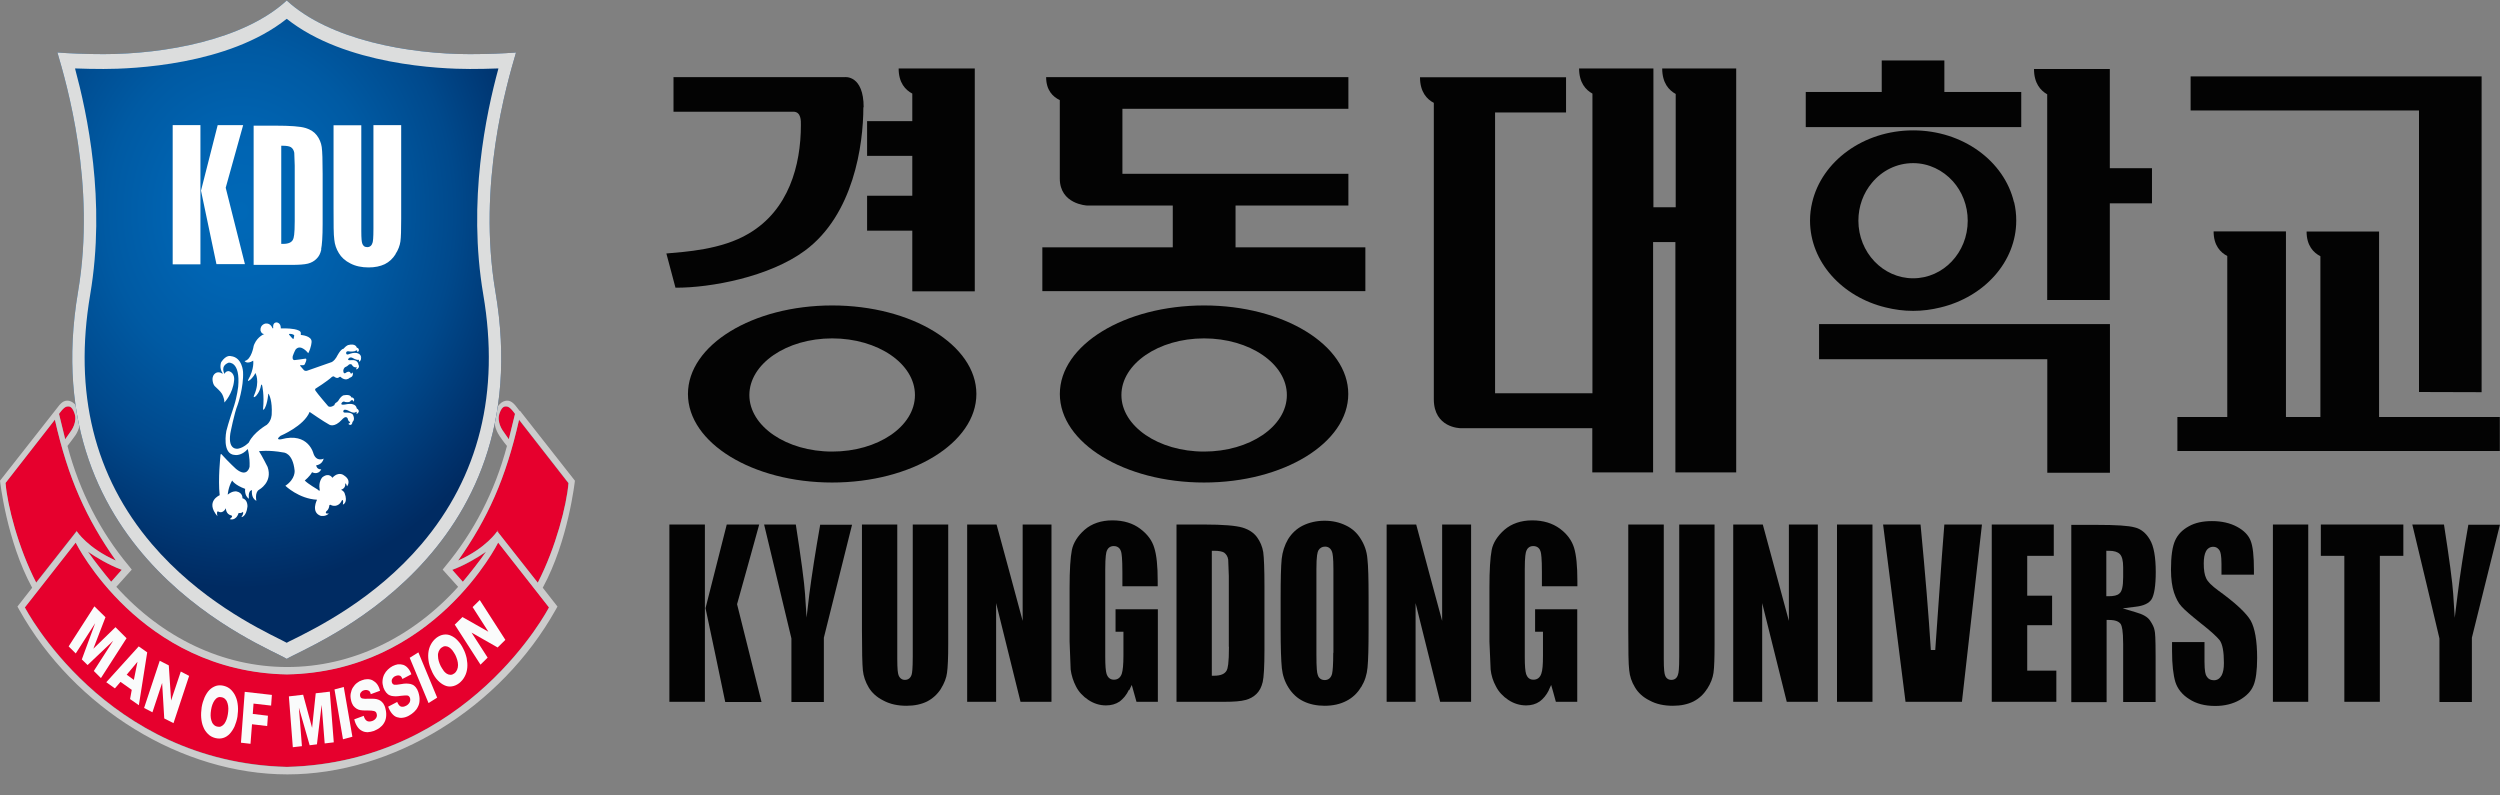 <svg width="110" height="35" viewBox="0 0 110 35" fill="none" xmlns="http://www.w3.org/2000/svg">
<rect x="0" y="0" width="110" height="35" fill="#808080" stroke="none"/>
<path d="M104.679 18.355V10.189C104.679 10.189 101.65 10.189 101.49 10.189C101.49 10.81 101.797 11.121 102.097 11.273V18.347H100.582V10.181C100.582 10.181 97.553 10.181 97.399 10.181C97.399 10.803 97.7 11.105 98 11.265V18.347H95.805V19.845H109.991V18.347H104.679V18.355Z" fill="#030303"/>
<path d="M38.001 4.724C38.001 3.298 37.181 3.393 37.181 3.393H29.634V4.915H34.905C35.259 4.915 35.239 5.329 35.239 5.505C35.239 7.273 34.705 9.241 32.944 10.277C31.749 10.994 30.121 11.081 29.32 11.153L29.721 12.659C31.275 12.667 33.858 12.181 35.419 11.026C37.554 9.448 37.988 6.381 37.988 4.716" fill="#030303"/>
<path d="M106.436 17.248L109.191 17.256V3.362H96.387V4.859H106.436V17.248Z" fill="#030303"/>
<path d="M73.137 3.011C73.137 3.656 73.437 3.975 73.731 4.134V9.121H72.75V3.011H69.48C69.48 3.64 69.774 3.959 70.067 4.118V17.303H65.783V4.947H68.906V3.401C68.906 3.401 62.641 3.401 62.48 3.401C62.48 4.047 62.787 4.373 63.088 4.525V17.574C63.094 18.817 64.222 18.841 64.275 18.841H70.061V20.785H72.736V10.651H73.717V20.785H76.393V3.011C76.393 3.011 73.277 3.011 73.117 3.011" fill="#030303"/>
<path d="M55.926 12.81H60.076V10.882H54.364V9.042H59.329V7.648H49.386V4.788H59.329V3.393C59.329 3.393 46.19 3.393 46.03 3.393C46.03 3.975 46.33 4.262 46.631 4.405V7.855C46.631 8.986 47.818 9.042 47.818 9.042H51.602V10.882H45.863V12.81H50.174C50.174 12.81 50.167 12.81 50.16 12.81H55.932C55.932 12.81 55.932 12.81 55.926 12.81Z" fill="#030303"/>
<path d="M52.978 19.869C50.97 19.869 49.342 18.753 49.342 17.383C49.342 16.013 50.97 14.889 52.978 14.889C54.987 14.889 56.622 16.005 56.622 17.383C56.622 18.761 54.987 19.869 52.978 19.869ZM52.978 13.44C49.475 13.44 46.633 15.184 46.633 17.335C46.633 19.486 49.475 21.231 52.978 21.231C56.482 21.231 59.324 19.486 59.324 17.335C59.324 15.184 56.482 13.44 52.978 13.44Z" fill="#030303"/>
<path d="M42.89 3.011H39.54C39.54 3.648 39.84 3.959 40.141 4.118V5.329H38.152V6.859H40.141V8.612H38.152V10.149H40.141V12.818H42.89V3.011Z" fill="#030303"/>
<path d="M36.615 19.869C34.6 19.869 32.972 18.753 32.972 17.383C32.972 16.013 34.6 14.889 36.615 14.889C38.63 14.889 40.258 16.005 40.258 17.383C40.258 18.761 38.63 19.869 36.615 19.869ZM36.615 13.44C33.112 13.44 30.27 15.184 30.27 17.335C30.27 19.486 33.112 21.231 36.615 21.231C40.118 21.231 42.961 19.486 42.961 17.335C42.961 15.184 40.118 13.44 36.615 13.44Z" fill="#030303"/>
<path d="M92.832 7.401V3.035C92.832 3.035 89.883 3.035 89.496 3.035C89.496 3.664 89.783 3.983 90.077 4.15V13.2H92.832V8.946H94.687V7.401H92.832Z" fill="#030303"/>
<path d="M80.039 15.806H90.081V20.801H92.837V14.26H80.039V15.806Z" fill="#030303"/>
<path d="M87.233 5.592H88.935V4.047H85.552V2.66H82.796V4.047H79.453V5.592H81.075H87.233Z" fill="#030303"/>
<path d="M84.178 12.245C82.85 12.245 81.769 11.105 81.769 9.711C81.769 9.074 81.989 8.492 82.363 8.046C82.803 7.512 83.451 7.178 84.178 7.178C84.865 7.178 85.486 7.488 85.926 7.974C86.333 8.428 86.58 9.042 86.58 9.711C86.58 11.113 85.506 12.245 84.178 12.245ZM88.615 8.898C88.188 7.09 86.367 5.736 84.178 5.736C81.989 5.736 80.154 7.098 79.734 8.914C79.674 9.169 79.641 9.432 79.641 9.703C79.641 11.527 81.055 13.065 82.97 13.527C83.357 13.623 83.758 13.678 84.178 13.678C84.598 13.678 84.999 13.623 85.386 13.527C87.301 13.065 88.715 11.527 88.715 9.703C88.715 9.424 88.682 9.153 88.622 8.898" fill="#030303"/>
<path d="M31.015 23.079H29.453V30.879H31.015V23.079Z" fill="#030303"/>
<path d="M33.505 30.879C33.438 30.6 32.431 26.585 32.431 26.585C32.431 26.585 33.332 23.358 33.405 23.079H31.977C31.937 23.231 31.083 26.585 31.043 26.76C31.09 26.951 31.877 30.719 31.91 30.887H33.505V30.879Z" fill="#030303"/>
<path d="M36.09 23.079C35.876 24.29 35.716 25.326 35.609 26.154L35.489 27.174L35.423 26.146C35.389 25.621 35.249 24.585 35.016 23.079H33.621C33.815 23.892 34.816 28.058 34.822 28.09V30.887H36.25C36.25 30.672 36.25 28.058 36.25 28.058C36.25 28.058 37.418 23.366 37.491 23.087H36.097L36.09 23.079Z" fill="#030303"/>
<path d="M41.395 30.313C41.549 30.066 41.642 29.827 41.669 29.604C41.703 29.365 41.722 28.943 41.722 28.337V23.079H40.161V28.879C40.161 29.437 40.134 29.604 40.114 29.676C40.068 29.835 39.961 29.915 39.814 29.915C39.681 29.915 39.581 29.835 39.534 29.7C39.507 29.62 39.48 29.469 39.48 28.983V23.079H37.926V27.716C37.926 28.616 37.939 29.214 37.966 29.492C37.992 29.755 38.079 30.002 38.219 30.241C38.359 30.48 38.58 30.68 38.867 30.823C39.16 30.982 39.501 31.054 39.888 31.054C40.234 31.054 40.541 30.99 40.795 30.863C41.042 30.735 41.249 30.544 41.402 30.305" fill="#030303"/>
<path d="M46.265 30.879V23.079H44.997V27.318C44.997 27.318 43.896 23.231 43.849 23.079H42.555V30.879H43.829V26.537C43.829 26.537 44.863 30.719 44.903 30.879H46.271H46.265Z" fill="#030303"/>
<path d="M49.685 30.369L49.798 30.138C49.798 30.138 49.972 30.759 50.005 30.879H50.946V26.808H49.084V27.796H49.431V28.855C49.431 29.245 49.405 29.5 49.358 29.644C49.298 29.819 49.178 29.907 49.011 29.907C48.817 29.907 48.731 29.771 48.691 29.66C48.651 29.532 48.631 29.293 48.631 28.903V25.047C48.631 24.481 48.671 24.314 48.697 24.242C48.737 24.139 48.824 24.027 49.004 24.027C49.224 24.027 49.304 24.179 49.331 24.282C49.351 24.362 49.385 24.545 49.385 25.183V25.796H50.939V25.565C50.939 24.92 50.893 24.426 50.786 24.099C50.692 23.78 50.486 23.502 50.165 23.262C49.845 23.023 49.438 22.896 48.944 22.896C48.45 22.896 48.037 23.039 47.723 23.31C47.416 23.581 47.229 23.884 47.163 24.195C47.096 24.537 47.062 25.087 47.062 25.844V28.226L47.109 29.461C47.143 29.716 47.223 29.971 47.343 30.201C47.463 30.441 47.65 30.64 47.89 30.799C48.13 30.958 48.39 31.038 48.664 31.038C48.891 31.038 49.091 30.982 49.258 30.871C49.418 30.751 49.565 30.584 49.672 30.353" fill="#030303"/>
<path d="M54.074 28.457C54.074 29.206 54.021 29.413 53.974 29.5C53.894 29.652 53.714 29.732 53.42 29.732H53.32V24.234H53.42C53.634 24.234 53.781 24.266 53.861 24.314C53.954 24.386 54.021 24.481 54.041 24.625L54.068 25.342V28.457H54.074ZM55.556 30.026C55.609 29.795 55.636 29.325 55.636 28.608V25.796C55.636 25.047 55.616 24.537 55.582 24.29C55.542 24.051 55.449 23.828 55.309 23.637C55.162 23.438 54.955 23.302 54.675 23.215C54.381 23.127 53.814 23.079 52.98 23.079H51.766V30.879H53.881C54.294 30.879 54.602 30.855 54.802 30.799C54.995 30.751 55.162 30.656 55.289 30.528C55.416 30.401 55.502 30.241 55.556 30.018" fill="#030303"/>
<path d="M58.663 28.72C58.663 29.214 58.643 29.508 58.61 29.652C58.563 29.827 58.45 29.923 58.289 29.923C58.076 29.923 57.996 29.771 57.976 29.676C57.949 29.596 57.922 29.421 57.922 28.776V25.039C57.922 24.45 57.969 24.298 58.009 24.218C58.076 24.107 58.176 24.051 58.303 24.051C58.45 24.051 58.556 24.131 58.61 24.282C58.636 24.354 58.67 24.521 58.67 25.047V28.728L58.663 28.72ZM59.891 30.233C60.051 29.971 60.144 29.684 60.171 29.373C60.204 29.046 60.218 28.465 60.218 27.668V26.29C60.218 25.477 60.204 24.896 60.164 24.569C60.138 24.258 60.038 23.971 59.871 23.709C59.711 23.446 59.49 23.247 59.217 23.119C58.943 22.984 58.63 22.912 58.283 22.912C57.922 22.912 57.595 22.992 57.322 23.127C57.048 23.262 56.835 23.47 56.675 23.725C56.521 23.988 56.428 24.282 56.394 24.593C56.361 24.927 56.348 25.501 56.348 26.29V27.668C56.348 28.489 56.368 29.07 56.401 29.397C56.434 29.708 56.528 29.994 56.695 30.257C56.861 30.52 57.082 30.727 57.349 30.855C57.622 30.99 57.942 31.054 58.283 31.054C58.65 31.054 58.97 30.982 59.244 30.839C59.511 30.703 59.731 30.496 59.884 30.233" fill="#030303"/>
<path d="M64.728 30.879V23.079H63.454V27.318C63.454 27.318 62.346 23.231 62.313 23.079H61.012V30.879H62.286V26.537C62.286 26.537 63.327 30.719 63.367 30.879H64.742H64.728Z" fill="#030303"/>
<path d="M68.144 30.369L68.251 30.138C68.251 30.138 68.431 30.759 68.458 30.879H69.399V26.808H67.544V27.796H67.891V28.855C67.891 29.245 67.871 29.5 67.817 29.644C67.757 29.819 67.637 29.907 67.47 29.907C67.27 29.907 67.19 29.771 67.15 29.66C67.11 29.532 67.09 29.293 67.09 28.903V25.047C67.09 24.481 67.13 24.314 67.157 24.242C67.197 24.139 67.283 24.027 67.463 24.027C67.684 24.027 67.764 24.179 67.79 24.282C67.811 24.362 67.844 24.545 67.844 25.183V25.796H69.405V25.565C69.405 24.92 69.359 24.426 69.258 24.099C69.158 23.78 68.958 23.502 68.638 23.262C68.311 23.023 67.904 22.896 67.417 22.896C66.93 22.896 66.509 23.039 66.196 23.31C65.889 23.581 65.695 23.884 65.635 24.195C65.569 24.537 65.535 25.087 65.535 25.844V28.226L65.588 29.461C65.615 29.716 65.695 29.971 65.822 30.201C65.942 30.441 66.129 30.64 66.369 30.799C66.609 30.958 66.876 31.038 67.15 31.038C67.37 31.038 67.577 30.982 67.737 30.871C67.904 30.751 68.044 30.584 68.157 30.353" fill="#030303"/>
<path d="M75.114 30.313C75.274 30.066 75.361 29.827 75.394 29.604C75.428 29.365 75.441 28.943 75.441 28.337V23.079H73.886V28.879C73.886 29.437 73.86 29.604 73.833 29.676C73.793 29.835 73.686 29.915 73.54 29.915C73.399 29.915 73.299 29.835 73.259 29.7C73.233 29.62 73.206 29.469 73.206 28.983V23.079H71.644V27.716C71.644 28.616 71.651 29.214 71.685 29.492C71.711 29.755 71.791 30.002 71.938 30.241C72.078 30.48 72.292 30.68 72.585 30.823C72.872 30.982 73.219 31.054 73.606 31.054C73.96 31.054 74.26 30.99 74.514 30.863C74.761 30.735 74.968 30.544 75.114 30.305" fill="#030303"/>
<path d="M79.985 30.879V23.079H78.711V27.318C78.711 27.318 77.603 23.231 77.563 23.079H76.262V30.879H77.536V26.537C77.536 26.537 78.577 30.719 78.617 30.879H79.985Z" fill="#030303"/>
<path d="M82.389 23.079H80.828V30.879H82.389V23.079Z" fill="#030303"/>
<path d="M85.551 23.079C85.525 23.414 85.444 24.465 85.444 24.465L85.151 28.6H84.957C84.864 27.095 84.71 25.238 84.504 23.079H82.856C82.889 23.334 83.816 30.688 83.843 30.879H86.325C86.352 30.68 87.173 23.326 87.206 23.079H85.551Z" fill="#030303"/>
<path d="M90.292 27.509V26.21H89.198V24.457H90.366V23.079H87.637V30.879H90.479V29.508H89.198V27.509H90.292Z" fill="#030303"/>
<path d="M92.685 24.234H92.785C93.018 24.234 93.172 24.282 93.272 24.378C93.372 24.481 93.419 24.673 93.419 24.959V25.398C93.419 25.804 93.365 26.027 93.252 26.115C93.159 26.202 92.998 26.234 92.778 26.234H92.678V24.218L92.685 24.234ZM93.319 27.469C93.359 27.549 93.419 27.724 93.419 28.337V30.887H94.847V28.887C94.847 28.09 94.827 27.82 94.8 27.732C94.78 27.604 94.707 27.461 94.6 27.302C94.493 27.142 94.279 27.023 93.959 26.935L93.399 26.768L93.973 26.696C94.32 26.656 94.56 26.545 94.673 26.362C94.787 26.17 94.853 25.764 94.853 25.166C94.853 24.513 94.767 24.027 94.593 23.741C94.426 23.454 94.199 23.27 93.933 23.207C93.652 23.127 93.092 23.095 92.278 23.095H91.137V30.895H92.691V27.278H92.791C93.072 27.278 93.239 27.341 93.325 27.477" fill="#030303"/>
<path d="M99.153 30.162C99.26 29.907 99.314 29.5 99.314 28.951C99.314 28.194 99.213 27.636 99.033 27.31C98.84 26.975 98.353 26.521 97.599 25.979C97.318 25.772 97.138 25.597 97.072 25.445C96.998 25.294 96.965 25.079 96.965 24.792C96.965 24.561 96.998 24.386 97.058 24.266C97.125 24.131 97.245 24.059 97.378 24.059C97.539 24.059 97.619 24.155 97.665 24.227C97.699 24.29 97.745 24.418 97.745 24.816V25.286H99.173V25.087C99.173 24.465 99.127 24.035 99.026 23.788C98.933 23.549 98.733 23.342 98.439 23.183C98.132 23.015 97.759 22.928 97.325 22.928C96.925 22.928 96.584 23 96.304 23.159C96.031 23.31 95.83 23.509 95.71 23.772C95.584 24.043 95.523 24.473 95.523 25.063C95.523 25.469 95.57 25.812 95.657 26.075C95.744 26.33 95.85 26.537 95.984 26.68C96.117 26.832 96.404 27.079 96.831 27.421C97.272 27.764 97.545 28.019 97.665 28.17C97.792 28.345 97.852 28.672 97.852 29.174C97.852 29.413 97.819 29.588 97.752 29.716C97.672 29.859 97.559 29.931 97.412 29.931C97.265 29.931 97.151 29.867 97.085 29.747C97.045 29.684 96.998 29.54 96.998 29.11V28.25H95.57V28.656C95.57 29.245 95.624 29.7 95.717 30.01C95.81 30.305 96.017 30.568 96.324 30.759C96.638 30.966 97.018 31.062 97.472 31.062C97.879 31.062 98.239 30.974 98.546 30.799C98.846 30.624 99.047 30.417 99.147 30.17" fill="#030303"/>
<path d="M101.563 23.079H100.008V30.879H101.563V23.079Z" fill="#030303"/>
<path d="M105.747 23.079H102.117V24.457H103.151V30.879H104.713V24.457H105.747V23.079Z" fill="#030303"/>
<path d="M108.609 23.079C108.396 24.29 108.236 25.326 108.136 26.154L108.009 27.182L107.942 26.146C107.909 25.621 107.769 24.585 107.535 23.079H106.141C106.334 23.892 107.335 28.058 107.335 28.09V30.887H108.763C108.763 30.672 108.763 28.058 108.763 28.058C108.763 28.058 109.931 23.366 109.997 23.087H108.609V23.079Z" fill="#030303"/>
<path d="M12.624 29.668C6.145 29.548 3.329 23.868 3.329 23.868L1.094 26.72C1.094 26.72 4.61 33.532 12.624 33.739C20.638 33.54 24.154 26.72 24.154 26.72L21.919 23.868C21.919 23.868 19.103 29.548 12.624 29.668Z" fill="#E6002D"/>
<path d="M22.839 18.466C22.251 21.072 21.457 22.808 20.156 24.665C21.397 24.115 21.864 23.39 21.878 23.374L23.659 25.637C24.453 24.107 24.934 22.211 25.007 21.263L22.832 18.474L22.839 18.466Z" fill="#E6002D"/>
<path d="M4.154 26.68L4.641 27.158L4.107 28.544L5.081 27.596L5.568 28.082L4.441 29.835L4.127 29.524L4.981 28.194L3.854 29.262L3.6 29.015L4.187 27.421L3.333 28.752L3.02 28.441L4.147 26.688L4.154 26.68Z" fill="#FAFBFB"/>
<path d="M6.104 28.441L6.477 28.704L6.11 31.03L5.723 30.759L5.797 30.353L5.303 30.002L5.056 30.289L4.676 30.018L6.104 28.441ZM5.57 29.684L5.89 29.915L6.05 29.118L5.577 29.684H5.57Z" fill="#FAFBFB"/>
<path d="M7.02 29.07L7.427 29.277L7.528 30.823L7.955 29.548L8.322 29.739L7.634 31.819L7.227 31.612L7.134 30.05L6.707 31.341L6.34 31.15L7.027 29.078L7.02 29.07Z" fill="#FAFBFB"/>
<path d="M9 30.688C9.06 30.56 9.127 30.448 9.213 30.361C9.3 30.273 9.394 30.218 9.507 30.178C9.614 30.146 9.734 30.146 9.854 30.178C9.974 30.209 10.081 30.265 10.168 30.353C10.254 30.441 10.328 30.544 10.374 30.664C10.428 30.783 10.454 30.919 10.468 31.07C10.481 31.221 10.468 31.373 10.448 31.532C10.421 31.691 10.374 31.835 10.321 31.962C10.261 32.09 10.188 32.201 10.107 32.289C10.021 32.377 9.927 32.44 9.814 32.472C9.707 32.504 9.594 32.504 9.467 32.472C9.347 32.44 9.24 32.384 9.153 32.297C9.067 32.209 8.993 32.114 8.946 31.986C8.893 31.867 8.866 31.731 8.853 31.58C8.84 31.428 8.853 31.277 8.873 31.118C8.9 30.958 8.946 30.815 9 30.688ZM9.267 31.476C9.267 31.556 9.28 31.636 9.3 31.699C9.32 31.771 9.347 31.827 9.394 31.875C9.434 31.922 9.487 31.954 9.554 31.97C9.62 31.986 9.674 31.986 9.727 31.962C9.781 31.938 9.827 31.898 9.867 31.851C9.907 31.795 9.941 31.731 9.967 31.659C9.994 31.588 10.014 31.508 10.027 31.42C10.041 31.333 10.047 31.253 10.047 31.174C10.047 31.094 10.034 31.014 10.014 30.95C9.994 30.879 9.967 30.823 9.921 30.775C9.881 30.727 9.827 30.695 9.761 30.68C9.694 30.664 9.64 30.664 9.587 30.688C9.534 30.711 9.487 30.751 9.447 30.807C9.407 30.863 9.373 30.927 9.347 30.998C9.32 31.07 9.3 31.15 9.287 31.237C9.273 31.325 9.267 31.404 9.267 31.484V31.476Z" fill="#FAFBFB"/>
<path d="M10.768 30.441L11.963 30.576L11.929 31.046L11.155 30.958L11.122 31.413L11.789 31.492L11.756 31.946L11.089 31.867L11.022 32.727L10.602 32.679L10.768 30.448V30.441Z" fill="#FAFBFB"/>
<path d="M12.718 30.64L13.338 30.568L13.732 32.026L13.892 30.504L14.512 30.433L14.686 32.663L14.286 32.711L14.152 31.014L13.945 32.751L13.625 32.791L13.151 31.134L13.285 32.831L12.884 32.878L12.711 30.648L12.718 30.64Z" fill="#FAFBFB"/>
<path d="M14.711 30.337L15.125 30.225L15.505 32.416L15.091 32.528L14.718 30.337H14.711Z" fill="#FAFBFB"/>
<path d="M16.001 31.492C16.034 31.612 16.081 31.683 16.148 31.723C16.207 31.755 16.288 31.755 16.381 31.723C16.448 31.699 16.501 31.659 16.541 31.604C16.581 31.548 16.595 31.484 16.575 31.413C16.561 31.341 16.521 31.301 16.454 31.285C16.394 31.269 16.301 31.261 16.181 31.261C16.121 31.261 16.074 31.261 16.047 31.261C15.974 31.261 15.907 31.253 15.854 31.245C15.794 31.237 15.741 31.213 15.687 31.181C15.634 31.15 15.587 31.102 15.54 31.046C15.5 30.982 15.467 30.911 15.447 30.815C15.42 30.703 15.414 30.6 15.434 30.504C15.454 30.409 15.48 30.321 15.534 30.241C15.58 30.17 15.64 30.098 15.707 30.05C15.774 29.994 15.847 29.955 15.927 29.931C16.007 29.899 16.087 29.883 16.168 29.883C16.248 29.883 16.328 29.899 16.401 29.939C16.474 29.979 16.541 30.034 16.595 30.106C16.648 30.178 16.695 30.281 16.721 30.393L16.314 30.544C16.294 30.448 16.254 30.393 16.194 30.377C16.134 30.353 16.074 30.353 16.001 30.377C15.947 30.393 15.907 30.425 15.874 30.472C15.841 30.512 15.834 30.568 15.847 30.632C15.861 30.688 15.894 30.727 15.954 30.735C16.014 30.751 16.101 30.751 16.214 30.743C16.274 30.743 16.328 30.743 16.368 30.743C16.441 30.743 16.508 30.751 16.561 30.759C16.621 30.775 16.675 30.791 16.728 30.823C16.781 30.855 16.828 30.903 16.868 30.958C16.908 31.022 16.942 31.094 16.962 31.189C16.995 31.317 17.002 31.436 16.988 31.548C16.975 31.651 16.942 31.747 16.888 31.827C16.841 31.906 16.775 31.97 16.701 32.026C16.628 32.082 16.541 32.121 16.454 32.161C16.361 32.193 16.268 32.209 16.181 32.217C16.094 32.217 16.007 32.201 15.934 32.161C15.854 32.121 15.787 32.066 15.727 31.978C15.667 31.89 15.62 31.787 15.587 31.651L15.994 31.5L16.001 31.492Z" fill="#FAFBFB"/>
<path d="M17.473 30.879C17.52 30.99 17.573 31.062 17.633 31.086C17.7 31.11 17.773 31.102 17.867 31.054C17.933 31.022 17.98 30.974 18.02 30.911C18.053 30.847 18.06 30.783 18.04 30.711C18.013 30.64 17.973 30.608 17.913 30.6C17.853 30.6 17.76 30.6 17.64 30.616C17.58 30.624 17.54 30.632 17.513 30.632C17.439 30.64 17.373 30.64 17.319 30.632C17.259 30.632 17.206 30.616 17.146 30.592C17.086 30.568 17.039 30.528 16.992 30.472C16.946 30.417 16.906 30.345 16.872 30.257C16.839 30.146 16.819 30.042 16.832 29.947C16.839 29.851 16.866 29.755 16.906 29.676C16.946 29.596 16.999 29.524 17.066 29.461C17.133 29.397 17.199 29.349 17.273 29.309C17.353 29.269 17.426 29.245 17.506 29.23C17.586 29.222 17.666 29.23 17.74 29.253C17.813 29.277 17.887 29.325 17.947 29.397C18.007 29.461 18.06 29.556 18.1 29.668L17.706 29.875C17.673 29.787 17.633 29.732 17.573 29.724C17.513 29.708 17.446 29.724 17.38 29.755C17.326 29.779 17.293 29.819 17.259 29.867C17.233 29.915 17.226 29.971 17.246 30.034C17.266 30.09 17.306 30.122 17.359 30.13C17.419 30.13 17.506 30.13 17.62 30.106C17.68 30.098 17.733 30.09 17.773 30.082C17.846 30.074 17.913 30.074 17.967 30.082C18.027 30.082 18.08 30.098 18.14 30.122C18.2 30.146 18.247 30.186 18.294 30.241C18.34 30.297 18.38 30.369 18.407 30.456C18.447 30.584 18.467 30.695 18.46 30.807C18.46 30.919 18.434 31.014 18.387 31.102C18.347 31.189 18.287 31.261 18.22 31.325C18.154 31.389 18.073 31.444 17.987 31.492C17.9 31.54 17.806 31.572 17.72 31.58C17.633 31.596 17.546 31.58 17.466 31.556C17.386 31.532 17.313 31.476 17.246 31.396C17.179 31.317 17.126 31.221 17.079 31.094L17.473 30.887V30.879Z" fill="#FAFBFB"/>
<path d="M18.027 28.943L18.408 28.704L19.235 30.695L18.855 30.934L18.027 28.943Z" fill="#FAFBFB"/>
<path d="M18.872 29.166C18.845 29.023 18.832 28.879 18.845 28.744C18.858 28.608 18.892 28.481 18.952 28.369C19.012 28.25 19.092 28.154 19.199 28.067C19.305 27.987 19.412 27.939 19.526 27.923C19.639 27.907 19.746 27.923 19.846 27.971C19.953 28.019 20.046 28.082 20.14 28.186C20.233 28.282 20.313 28.401 20.38 28.537C20.453 28.672 20.5 28.815 20.533 28.959C20.56 29.102 20.573 29.245 20.56 29.381C20.547 29.516 20.513 29.644 20.453 29.755C20.393 29.875 20.313 29.971 20.206 30.058C20.099 30.138 19.993 30.186 19.879 30.201C19.766 30.218 19.659 30.201 19.559 30.154C19.452 30.106 19.359 30.034 19.265 29.939C19.172 29.843 19.092 29.724 19.025 29.588C18.959 29.453 18.905 29.309 18.872 29.166ZM19.512 29.508C19.559 29.564 19.606 29.612 19.659 29.644C19.712 29.676 19.766 29.692 19.826 29.692C19.886 29.692 19.939 29.668 19.993 29.628C20.046 29.588 20.086 29.532 20.113 29.469C20.14 29.405 20.153 29.333 20.153 29.262C20.153 29.19 20.14 29.11 20.119 29.038C20.099 28.967 20.066 28.887 20.033 28.815C19.993 28.744 19.953 28.68 19.906 28.616C19.859 28.56 19.813 28.513 19.759 28.481C19.706 28.449 19.652 28.433 19.592 28.433C19.532 28.433 19.479 28.457 19.426 28.497C19.372 28.537 19.332 28.592 19.305 28.656C19.279 28.72 19.265 28.784 19.272 28.863C19.272 28.935 19.285 29.015 19.305 29.086C19.326 29.166 19.359 29.238 19.392 29.309C19.432 29.381 19.472 29.445 19.519 29.508H19.512Z" fill="#FAFBFB"/>
<path d="M20.008 27.485L20.348 27.15L21.489 27.796L20.795 26.712L21.109 26.401L22.236 28.154L21.896 28.489L20.748 27.835L21.456 28.935L21.142 29.245L20.015 27.493L20.008 27.485Z" fill="#FAFBFB"/>
<path d="M4.892 25.597L5.359 25.071C4.812 24.872 4.211 24.513 3.871 24.274C4.145 24.673 4.592 25.238 4.892 25.597Z" fill="#E6002D"/>
<path d="M21.386 24.282C21.046 24.521 20.446 24.88 19.898 25.079L20.366 25.605C20.666 25.246 21.113 24.681 21.386 24.282Z" fill="#E6002D"/>
<path d="M22.663 18.212C22.663 18.212 22.449 17.893 22.302 17.885C22.236 17.885 22.102 17.837 21.982 18.18C21.849 18.562 22.122 18.945 22.122 18.945L22.389 19.327L22.663 18.212Z" fill="#E6002D"/>
<path d="M3.138 18.945C3.138 18.945 3.418 18.562 3.278 18.18C3.158 17.837 3.018 17.885 2.958 17.885C2.811 17.885 2.598 18.212 2.598 18.212L2.871 19.327L3.138 18.945Z" fill="#E6002D"/>
<path d="M3.374 23.374C3.374 23.374 3.855 24.115 5.096 24.665C3.795 22.808 3.001 21.072 2.414 18.466L0.238 21.255C0.312 22.203 0.799 24.099 1.586 25.629L3.368 23.366L3.374 23.374Z" fill="#E6002D"/>
<path d="M22.867 18.084C22.867 18.084 22.68 17.845 22.674 17.837C22.52 17.654 22.393 17.63 22.34 17.63C22.053 17.614 21.873 17.893 21.806 18.076C21.613 18.658 21.939 19.12 21.986 19.192C22.006 19.223 22.14 19.422 22.306 19.622C21.779 21.621 20.845 23.414 19.604 24.904L19.477 25.063L20.158 25.82C18.136 28.066 15.46 29.349 12.638 29.349C9.815 29.349 7.14 28.066 5.118 25.82L5.798 25.063L5.672 24.904C4.424 23.414 3.496 21.621 2.969 19.622C3.129 19.422 3.263 19.223 3.29 19.192C3.343 19.128 3.663 18.666 3.47 18.076C3.403 17.893 3.223 17.614 2.936 17.63C2.883 17.63 2.762 17.646 2.602 17.837L2.409 18.084L0 21.151C0 21.151 0.287 23.796 1.415 25.86L0.767 26.688L0.847 26.832C3.27 31.166 8.014 34.073 12.645 34.073C17.275 34.073 22.02 31.166 24.448 26.832L24.529 26.688L23.881 25.86C25.009 23.796 25.296 21.151 25.296 21.151L22.887 18.084H22.867ZM22.12 18.945C22.12 18.945 21.839 18.562 21.98 18.18C22.1 17.837 22.24 17.885 22.3 17.885C22.447 17.885 22.66 18.212 22.66 18.212L22.387 19.327L22.12 18.945ZM19.898 25.071C20.445 24.872 21.045 24.513 21.386 24.274C21.112 24.673 20.665 25.238 20.365 25.597L19.898 25.071ZM4.891 25.597C4.591 25.238 4.144 24.673 3.87 24.274C4.21 24.513 4.811 24.872 5.358 25.071L4.891 25.597ZM2.956 17.885C3.023 17.885 3.156 17.837 3.276 18.18C3.416 18.562 3.136 18.945 3.136 18.945L2.869 19.327L2.596 18.212C2.596 18.212 2.809 17.893 2.956 17.885ZM0.24 21.255L2.415 18.466C3.003 21.072 3.797 22.808 5.098 24.665C3.857 24.115 3.39 23.39 3.376 23.374L1.595 25.637C0.801 24.107 0.32 22.211 0.247 21.263L0.24 21.255ZM24.155 26.728C24.155 26.728 20.638 33.54 12.624 33.747C4.611 33.548 1.094 26.728 1.094 26.728L3.33 23.876C3.33 23.876 6.145 29.556 12.624 29.676C19.104 29.556 21.919 23.876 21.919 23.876L24.155 26.728ZM23.661 25.637L21.879 23.374C21.879 23.374 21.399 24.115 20.158 24.665C21.459 22.808 22.253 21.072 22.84 18.466L25.015 21.255C24.942 22.203 24.455 24.099 23.668 25.629L23.661 25.637Z" fill="#CCCCCC"/>
<path d="M21.891 23.35L21.953 23.425L21.898 23.342L21.891 23.35Z" fill="#CCCCCC"/>
<path d="M21.889 23.342L21.848 23.416C21.848 23.416 21.882 23.367 21.889 23.35V23.342Z" fill="#CCCCCC"/>
<path d="M3.359 23.35C3.359 23.35 3.38 23.392 3.401 23.416L3.359 23.342V23.35Z" fill="#CCCCCC"/>
<path d="M12.616 28.991C13.544 28.417 23.793 24.561 21.798 12.834C20.997 8.102 22.305 3.68 22.705 2.31C22.178 2.35 21.477 2.382 20.677 2.382C17.988 2.382 14.505 1.76 12.616 0.023C10.728 1.76 7.238 2.382 4.556 2.382C3.755 2.382 3.048 2.35 2.527 2.31C2.928 3.68 4.236 8.102 3.435 12.834C1.446 24.561 11.695 28.417 12.616 28.991Z" fill="url(#paint0_radial_306_1299)"/>
<path d="M12.616 0.828C15.185 2.868 19.402 3.035 20.677 3.035C21.09 3.035 21.511 3.027 21.931 3.011C21.391 4.995 20.563 8.835 21.264 12.961C21.998 17.271 21.077 20.96 18.548 23.94C16.486 26.362 13.938 27.62 12.85 28.162C12.763 28.202 12.683 28.242 12.616 28.282C12.55 28.25 12.476 28.21 12.383 28.162C11.295 27.62 8.753 26.362 6.684 23.94C4.149 20.968 3.235 17.271 3.969 12.961C4.669 8.835 3.835 4.995 3.301 3.011C3.722 3.027 4.142 3.035 4.556 3.035C5.83 3.035 10.054 2.868 12.616 0.828ZM12.616 0.023C10.728 1.76 7.238 2.382 4.556 2.382C3.755 2.382 3.048 2.35 2.527 2.31C2.928 3.68 4.236 8.102 3.435 12.834C1.446 24.561 11.695 28.417 12.616 28.991C13.544 28.417 23.793 24.561 21.798 12.834C20.997 8.102 22.305 3.68 22.705 2.31C22.178 2.35 21.477 2.382 20.677 2.382C17.988 2.382 14.505 1.76 12.616 0.023Z" fill="#DCDDDD"/>
<path d="M15.892 15.742C15.892 15.742 15.885 15.662 15.852 15.622C15.852 15.622 15.745 15.447 15.392 15.567C15.392 15.567 15.218 15.662 15.231 15.519C15.231 15.519 15.231 15.431 15.371 15.463C15.371 15.463 15.592 15.495 15.672 15.415C15.672 15.415 15.739 15.415 15.719 15.471C15.719 15.471 15.705 15.527 15.785 15.447C15.785 15.447 15.825 15.328 15.698 15.296C15.698 15.296 15.659 15.089 15.312 15.184C15.312 15.184 15.231 15.216 15.145 15.312L15.105 15.351C14.985 15.351 14.804 15.718 14.804 15.718C14.698 15.893 14.591 15.933 14.591 15.933L13.523 16.308C13.41 16.347 13.363 16.276 13.363 16.276L13.21 16.1C13.17 16.053 13.296 16.069 13.296 16.069C13.41 16.084 13.423 15.997 13.423 15.997C13.55 15.734 13.423 15.782 13.423 15.782C13.35 15.798 12.956 15.845 12.956 15.845C12.836 15.838 12.883 15.662 12.883 15.662C12.943 15.487 13.009 15.375 13.009 15.375C13.243 15.113 13.563 15.543 13.563 15.543C13.703 15.272 13.71 15.041 13.71 15.041C13.723 14.77 13.236 14.738 13.236 14.738V14.65C13.236 14.563 13.11 14.515 12.949 14.483C12.696 14.435 12.355 14.451 12.355 14.451C12.355 14.451 12.376 14.236 12.195 14.188C12.195 14.188 11.982 14.149 12.022 14.443H11.989C11.989 14.443 11.915 14.204 11.682 14.236C11.682 14.236 11.448 14.276 11.461 14.531C11.461 14.531 11.488 14.698 11.628 14.698C11.628 14.698 11.341 14.802 11.194 15.136C11.181 15.168 11.168 15.192 11.161 15.224C11.161 15.224 11.068 15.829 10.761 15.885C10.761 15.885 10.861 16.045 11.141 15.869C11.141 15.869 11.201 16.228 10.914 16.722C10.914 16.722 10.881 16.809 10.994 16.722C10.994 16.722 11.155 16.602 11.235 16.411C11.235 16.411 11.455 16.762 11.181 17.391C11.181 17.391 11.108 17.55 11.255 17.431C11.255 17.431 11.435 17.264 11.488 16.945C11.488 16.945 11.521 16.881 11.535 16.961C11.535 16.961 11.635 17.383 11.575 17.988C11.575 17.988 11.575 18.084 11.635 17.988C11.635 17.988 11.755 17.829 11.802 17.351C11.802 17.351 11.815 17.279 11.842 17.375C11.842 17.375 11.989 17.638 11.955 18.227C11.955 18.227 11.955 18.506 11.742 18.69C11.742 18.69 11.161 19.016 10.948 19.47C10.948 19.47 10.741 19.693 10.48 19.741C10.48 19.741 10.02 19.845 10.134 19.072C10.134 19.072 10.307 18.172 10.46 17.805C10.46 17.805 10.727 17.041 10.694 16.363C10.694 16.363 10.667 15.726 10.16 15.67C10.16 15.67 9.96 15.591 9.733 15.933C9.733 15.933 9.626 16.188 9.8 16.427L9.773 16.443C9.773 16.443 9.72 16.363 9.553 16.387C9.553 16.387 9.259 16.459 9.38 16.865C9.38 16.865 9.413 16.977 9.493 17.032C9.493 17.032 9.707 17.224 9.76 17.319C9.76 17.319 9.873 17.495 9.873 17.71C9.873 17.71 10.247 17.327 10.3 16.738C10.3 16.738 10.354 16.419 10.073 16.331C10.073 16.331 9.94 16.308 9.88 16.451C9.88 16.451 9.666 16.108 10.06 15.957C10.06 15.957 10.581 15.885 10.48 17.017C10.48 17.017 10.434 17.431 10.3 17.853C10.3 17.853 10.02 18.698 9.96 18.96C9.96 18.96 9.747 20.004 10.347 20.02C10.347 20.02 10.627 20.068 10.901 19.757C10.901 19.757 11.001 20.1 10.981 20.538C10.981 20.538 10.888 21.04 10.387 20.634C10.387 20.634 10.087 20.363 9.74 19.98C9.74 19.98 9.7 19.956 9.7 20.044C9.7 20.044 9.586 21.088 9.666 21.789C9.666 21.789 9.013 22.059 9.566 22.713C9.566 22.713 9.54 22.593 9.553 22.53C9.553 22.53 9.566 22.49 9.606 22.506C9.606 22.506 9.787 22.641 9.94 22.362C9.94 22.362 9.927 22.625 10.18 22.681C10.18 22.681 10.287 22.713 10.107 22.84C10.107 22.84 10.374 22.952 10.501 22.569C10.501 22.569 10.607 22.601 10.687 22.522C10.687 22.522 10.747 22.561 10.621 22.753C10.621 22.753 10.834 22.753 10.888 22.291C10.888 22.291 10.908 21.98 10.667 21.924C10.667 21.924 10.694 21.677 10.4 21.621C10.4 21.621 10.227 21.59 10.02 21.765C10.02 21.765 10.04 21.438 10.214 21.143C10.214 21.143 10.327 21.343 10.787 21.51C10.787 21.51 10.741 21.805 10.954 21.948C10.954 21.948 10.894 21.59 11.088 21.566C11.088 21.566 11.028 21.908 11.281 22.036C11.281 22.036 11.201 21.669 11.395 21.55C11.395 21.55 12.008 21.223 11.775 20.546C11.775 20.546 11.515 20.028 11.395 19.853C11.395 19.853 11.822 19.789 12.469 19.909C12.469 19.909 12.883 19.909 12.963 20.705C12.963 20.705 13.009 21.072 12.556 21.374C12.556 21.374 13.15 21.948 13.95 21.988C13.95 21.988 13.663 22.538 14.11 22.697C14.11 22.697 14.324 22.745 14.471 22.593C14.471 22.593 14.271 22.633 14.357 22.498C14.357 22.498 14.477 22.426 14.491 22.235C14.491 22.235 14.517 22.179 14.591 22.235C14.591 22.235 14.884 22.362 15.045 22.012C15.045 22.012 15.131 21.94 15.085 22.203C15.085 22.203 15.332 22.131 15.158 21.685C15.158 21.685 15.111 21.59 15.005 21.55C15.005 21.55 15.205 21.502 15.191 21.295C15.191 21.295 15.198 21.191 15.271 21.398C15.271 21.398 15.485 21.143 15.138 20.92C15.138 20.92 14.911 20.713 14.624 21.024C14.624 21.024 14.484 20.769 14.184 21C14.184 21 14.004 21.191 14.064 21.526C14.064 21.526 14.104 21.669 13.97 21.534C13.97 21.534 13.543 21.287 13.41 21.143C13.41 21.143 13.643 20.952 13.73 20.777C13.73 20.777 13.99 20.928 14.137 20.649C14.137 20.649 13.95 20.681 13.91 20.474C13.91 20.474 14.171 20.458 14.244 20.179C14.244 20.179 13.937 20.339 13.797 19.972C13.797 19.972 13.583 19 12.376 19.327C12.376 19.327 12.082 19.383 12.342 19.176C12.342 19.176 13.376 18.745 13.623 18.124C13.623 18.124 14.257 18.562 14.484 18.682C14.484 18.682 14.704 18.841 15.051 18.459C15.051 18.459 15.198 18.275 15.291 18.395C15.291 18.395 15.325 18.57 15.405 18.562C15.405 18.562 15.418 18.61 15.325 18.65C15.325 18.65 15.472 18.801 15.512 18.562C15.512 18.562 15.632 18.482 15.538 18.267C15.538 18.267 15.498 18.132 15.178 18.156C15.178 18.156 15.058 18.156 15.125 18.044C15.125 18.044 15.171 17.997 15.312 18.06C15.312 18.06 15.592 18.235 15.665 18.116C15.665 18.116 15.719 18.116 15.685 18.22C15.685 18.22 15.912 18.108 15.692 17.965C15.692 17.965 15.692 17.805 15.458 17.773C15.458 17.773 15.312 17.765 15.191 17.797C15.191 17.797 14.958 17.845 15.031 17.734C15.031 17.734 15.085 17.63 15.185 17.686C15.185 17.686 15.398 17.734 15.438 17.622C15.438 17.622 15.532 17.574 15.545 17.654C15.545 17.654 15.572 17.718 15.585 17.582C15.585 17.582 15.565 17.479 15.458 17.487C15.458 17.487 15.438 17.335 15.138 17.391C15.138 17.391 15.065 17.375 14.931 17.558C14.931 17.558 14.884 17.654 14.824 17.694C14.824 17.694 14.718 17.741 14.718 17.821C14.718 17.821 14.564 17.949 14.444 17.877C14.444 17.877 13.95 17.303 13.877 17.184C13.877 17.184 13.844 17.12 13.89 17.096C13.89 17.096 14.391 16.785 14.611 16.578C14.611 16.578 14.698 16.539 14.711 16.578C14.711 16.578 14.831 16.682 14.925 16.594C14.925 16.594 14.978 16.555 15.005 16.602C15.005 16.602 15.205 16.794 15.392 16.618C15.392 16.618 15.552 16.594 15.525 16.411C15.525 16.411 15.525 16.355 15.472 16.435H15.432C15.432 16.435 15.405 16.292 15.238 16.387C15.238 16.387 15.105 16.515 15.105 16.3C15.105 16.3 15.118 16.172 15.218 16.14C15.218 16.14 15.285 16.116 15.358 16.037C15.358 16.037 15.445 15.997 15.485 16.053C15.485 16.053 15.538 16.18 15.692 16.164C15.692 16.164 15.725 16.164 15.678 16.212C15.678 16.212 15.645 16.284 15.725 16.236C15.725 16.236 15.845 16.156 15.772 16.045C15.772 16.045 15.758 15.814 15.458 15.845C15.458 15.845 15.245 15.877 15.338 15.774C15.338 15.774 15.398 15.694 15.498 15.742C15.498 15.742 15.698 15.861 15.779 15.829C15.779 15.829 15.812 15.829 15.792 15.885C15.792 15.885 15.819 15.965 15.872 15.838C15.872 15.838 15.905 15.774 15.872 15.734L15.892 15.742ZM12.849 14.873L12.723 14.73C12.723 14.73 12.696 14.69 12.749 14.69C12.749 14.69 12.829 14.69 12.889 14.714C12.903 14.714 12.916 14.73 12.923 14.738C12.923 14.738 12.963 14.722 12.936 14.826L12.923 14.882C12.923 14.882 12.923 14.953 12.856 14.882L12.849 14.873Z" fill="white"/>
<path d="M8.819 5.505H7.598V11.631H8.819V5.505Z" fill="white"/>
<path d="M10.779 11.631C10.725 11.416 9.931 8.261 9.931 8.261C9.931 8.261 10.639 5.728 10.699 5.505H9.578C9.544 5.624 8.877 8.253 8.844 8.389C8.877 8.54 9.498 11.496 9.524 11.623H10.779V11.631Z" fill="white"/>
<path d="M12.968 9.727C12.968 10.317 12.928 10.476 12.888 10.548C12.828 10.667 12.688 10.731 12.455 10.731H12.375V6.413H12.455C12.621 6.413 12.735 6.437 12.802 6.477C12.882 6.532 12.928 6.612 12.948 6.724L12.968 7.289V9.735V9.727ZM14.13 10.962C14.169 10.779 14.196 10.412 14.196 9.855V7.648C14.196 7.058 14.183 6.66 14.156 6.469C14.13 6.286 14.056 6.11 13.943 5.959C13.829 5.808 13.662 5.696 13.442 5.632C13.215 5.561 12.768 5.529 12.114 5.529H11.16V11.655H12.822C13.149 11.655 13.389 11.639 13.549 11.599C13.702 11.559 13.829 11.488 13.929 11.384C14.029 11.289 14.096 11.161 14.136 10.986" fill="white"/>
<path d="M17.398 11.185C17.525 10.994 17.592 10.803 17.618 10.627C17.645 10.436 17.652 10.101 17.652 9.631V5.505H16.431V10.054C16.431 10.492 16.411 10.619 16.391 10.683C16.357 10.803 16.277 10.874 16.157 10.874C16.037 10.874 15.97 10.81 15.937 10.707C15.917 10.643 15.897 10.524 15.897 10.149V5.513H14.676V9.153C14.676 9.862 14.676 10.325 14.709 10.548C14.729 10.755 14.796 10.954 14.909 11.137C15.016 11.32 15.19 11.48 15.416 11.591C15.643 11.711 15.917 11.767 16.217 11.767C16.491 11.767 16.731 11.719 16.931 11.623C17.125 11.527 17.285 11.376 17.405 11.185" fill="white"/>
<defs>
<radialGradient id="paint0_radial_306_1299" cx="0" cy="0" r="1" gradientUnits="userSpaceOnUse" gradientTransform="translate(10.601 9.313) scale(13.859 16.547)">
<stop stop-color="#0068B7"/>
<stop offset="0.2" stop-color="#0064B2"/>
<stop offset="0.43" stop-color="#005AA3"/>
<stop offset="0.68" stop-color="#00498C"/>
<stop offset="0.93" stop-color="#00316B"/>
<stop offset="1" stop-color="#002B62"/>
</radialGradient>
</defs>
</svg>
